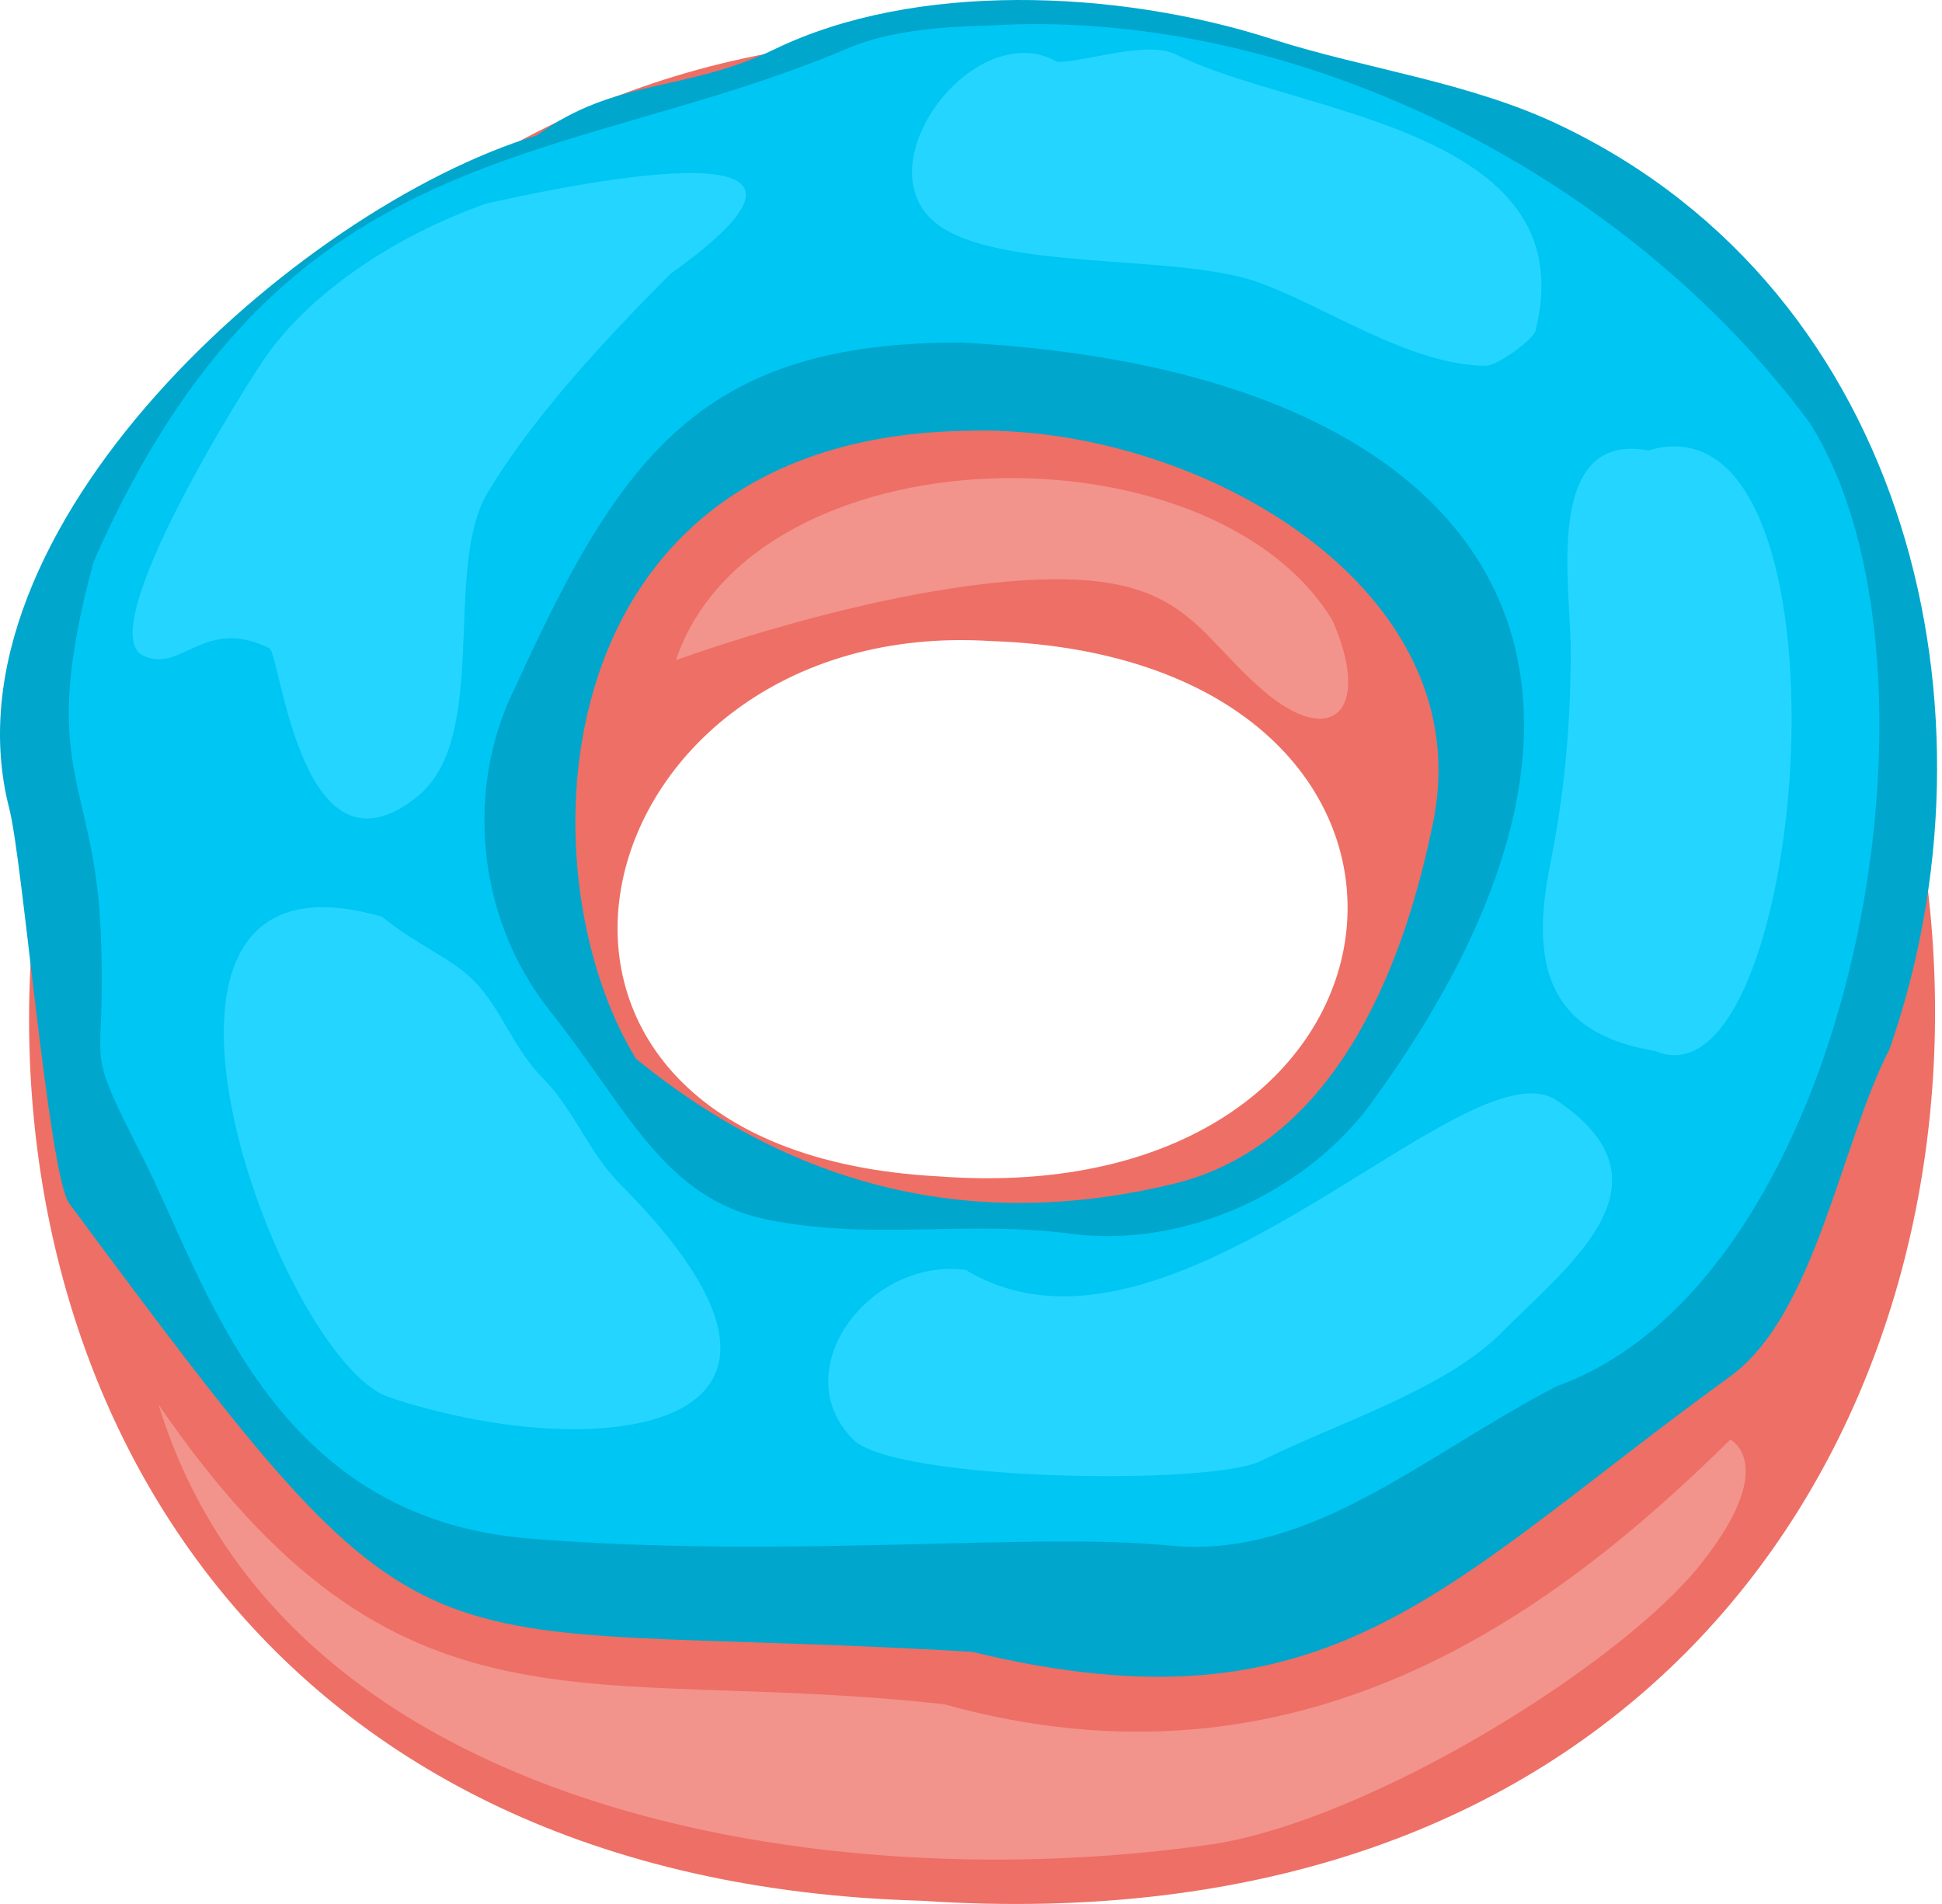 <svg width="51" height="50" viewBox="0 0 51 50" fill="none" xmlns="http://www.w3.org/2000/svg">
  <path
    d="M26.279 1.029C-4.252 -0.67 -10.285 48.951 24.196 49.915C60.421 52.352 58.268 1.495 26.279 1.029ZM26.03 16.835C39.432 17.291 37.972 31.89 24.653 30.893C11.564 30.199 15.03 16.132 26.03 16.835Z"
    fill="#EE6F65" />
  <path
    d="M17.749 17.339C19.792 11.27 31.794 11.035 34.992 16.289C36.036 18.651 34.992 19.7 33.163 18.126C31.334 16.552 31.073 14.977 26.893 15.24C22.713 15.502 17.749 17.339 17.749 17.339Z"
    fill="#F2938C" />
  <path
    d="M26.715 0C24.42 0.008 22.183 0.404 20.361 1.284C17.997 2.427 16.18 2.043 14.091 3.558C7.771 5.48 -1.64 13.947 0.245 21.239C0.6 22.613 1.275 30.816 1.812 31.595C11.634 44.842 10.173 42.463 25.529 43.379C34.992 45.667 37.853 41.645 45.442 36.142C47.672 34.524 48.344 30.023 49.621 27.553C52.698 18.749 50.193 7.713 41 3.305C38.625 2.156 35.834 1.808 33.424 1.032C31.366 0.368 29.011 -0.009 26.715 0ZM25.414 11.312C31.433 11.125 39.023 15.455 37.604 21.744C36.821 25.533 34.992 30.079 30.812 31.09C26.632 32.1 21.668 31.848 16.704 27.806C13.678 22.889 14.138 11.476 25.414 11.312Z"
    fill="#00A6CC" />
  <path
    d="M25.929 0.674C24.44 0.7 23.124 0.879 22.224 1.288C14.602 4.488 7.419 3.466 2.457 14.752C0.979 20.21 2.457 20.392 2.642 24.395C2.826 28.397 2.088 27.124 3.75 30.399C5.413 33.674 7.075 39.86 13.91 40.405C20.746 40.951 27.027 40.224 30.721 40.588C34.416 40.952 37.372 38.222 40.882 36.403C48.694 33.6 51.576 17.532 47.532 11.113C42.562 4.397 33.794 0.168 25.929 0.674ZM25.245 8.996C39.096 9.717 44.467 17.522 35.894 29.126C34.046 31.491 30.906 32.764 28.135 32.4C25.364 32.036 22.963 32.582 20.192 32.036C17.421 31.49 16.497 29.125 14.465 26.578C12.433 24.031 12.248 20.574 13.541 18.027C16.299 11.965 18.436 8.975 25.245 8.996Z"
    fill="#00C6F4" />
  <path
    d="M12.802 5.337C10.754 6.043 8.439 7.406 7.075 9.233C6.566 9.914 2.405 16.535 3.75 17.211C4.747 17.711 5.367 16.167 7.075 17.025C7.371 17.174 7.902 23.374 10.955 20.921C12.888 19.368 11.617 14.927 12.802 12.944C14.008 10.925 15.95 8.854 17.605 7.192C23.622 2.901 14.149 5.048 12.802 5.337Z"
    fill="#24D6FF" />
  <path
    d="M10.031 24.075C2.205 21.797 7.311 35.718 10.216 36.691C15.607 38.496 22.876 37.717 16.312 31.125C15.442 30.251 15.077 29.143 14.28 28.342C13.461 27.519 13.179 26.494 12.433 25.745C11.847 25.157 10.986 24.843 10.031 24.075Z"
    fill="#24D6FF" />
  <path
    d="M25.364 33.351C22.838 33.01 20.599 35.987 22.408 37.804C23.494 38.894 31.807 39.022 33.123 38.361C35.016 37.41 37.931 36.5 39.404 35.021C41.221 33.196 44.105 31.057 40.882 28.899C38.503 27.306 30.743 36.593 25.364 33.351Z"
    fill="#24D6FF" />
  <path
    d="M43.283 11.83C40.512 11.313 41.251 15.482 41.251 17.025C41.251 19.073 41.091 20.8 40.697 22.776C40.12 25.675 40.923 27.174 43.468 27.6C47.509 29.325 48.998 10.137 43.283 11.83Z"
    fill="#24D6FF" />
  <path
    d="M27.766 1.626C25.604 0.391 22.594 4.364 24.625 5.894C26.242 7.111 30.817 6.668 32.938 7.378C34.709 7.971 36.999 9.604 39.034 9.604C39.305 9.604 40.262 8.938 40.327 8.676C41.655 3.342 34.017 3.003 30.906 1.441C30.116 1.044 28.563 1.626 27.766 1.626Z"
    fill="#24D6FF" />
  <path
    d="M4.164 36.886C7.479 47.723 21.843 49.886 31.857 48.429C36.036 47.774 42.568 43.707 44.658 41.084C46.748 38.46 45.442 37.804 45.442 37.804C40.719 42.465 34.096 47.344 24.802 44.756C15.354 43.696 10.486 46.104 4.164 36.886Z"
    fill="#F2938C" />
</svg>
  